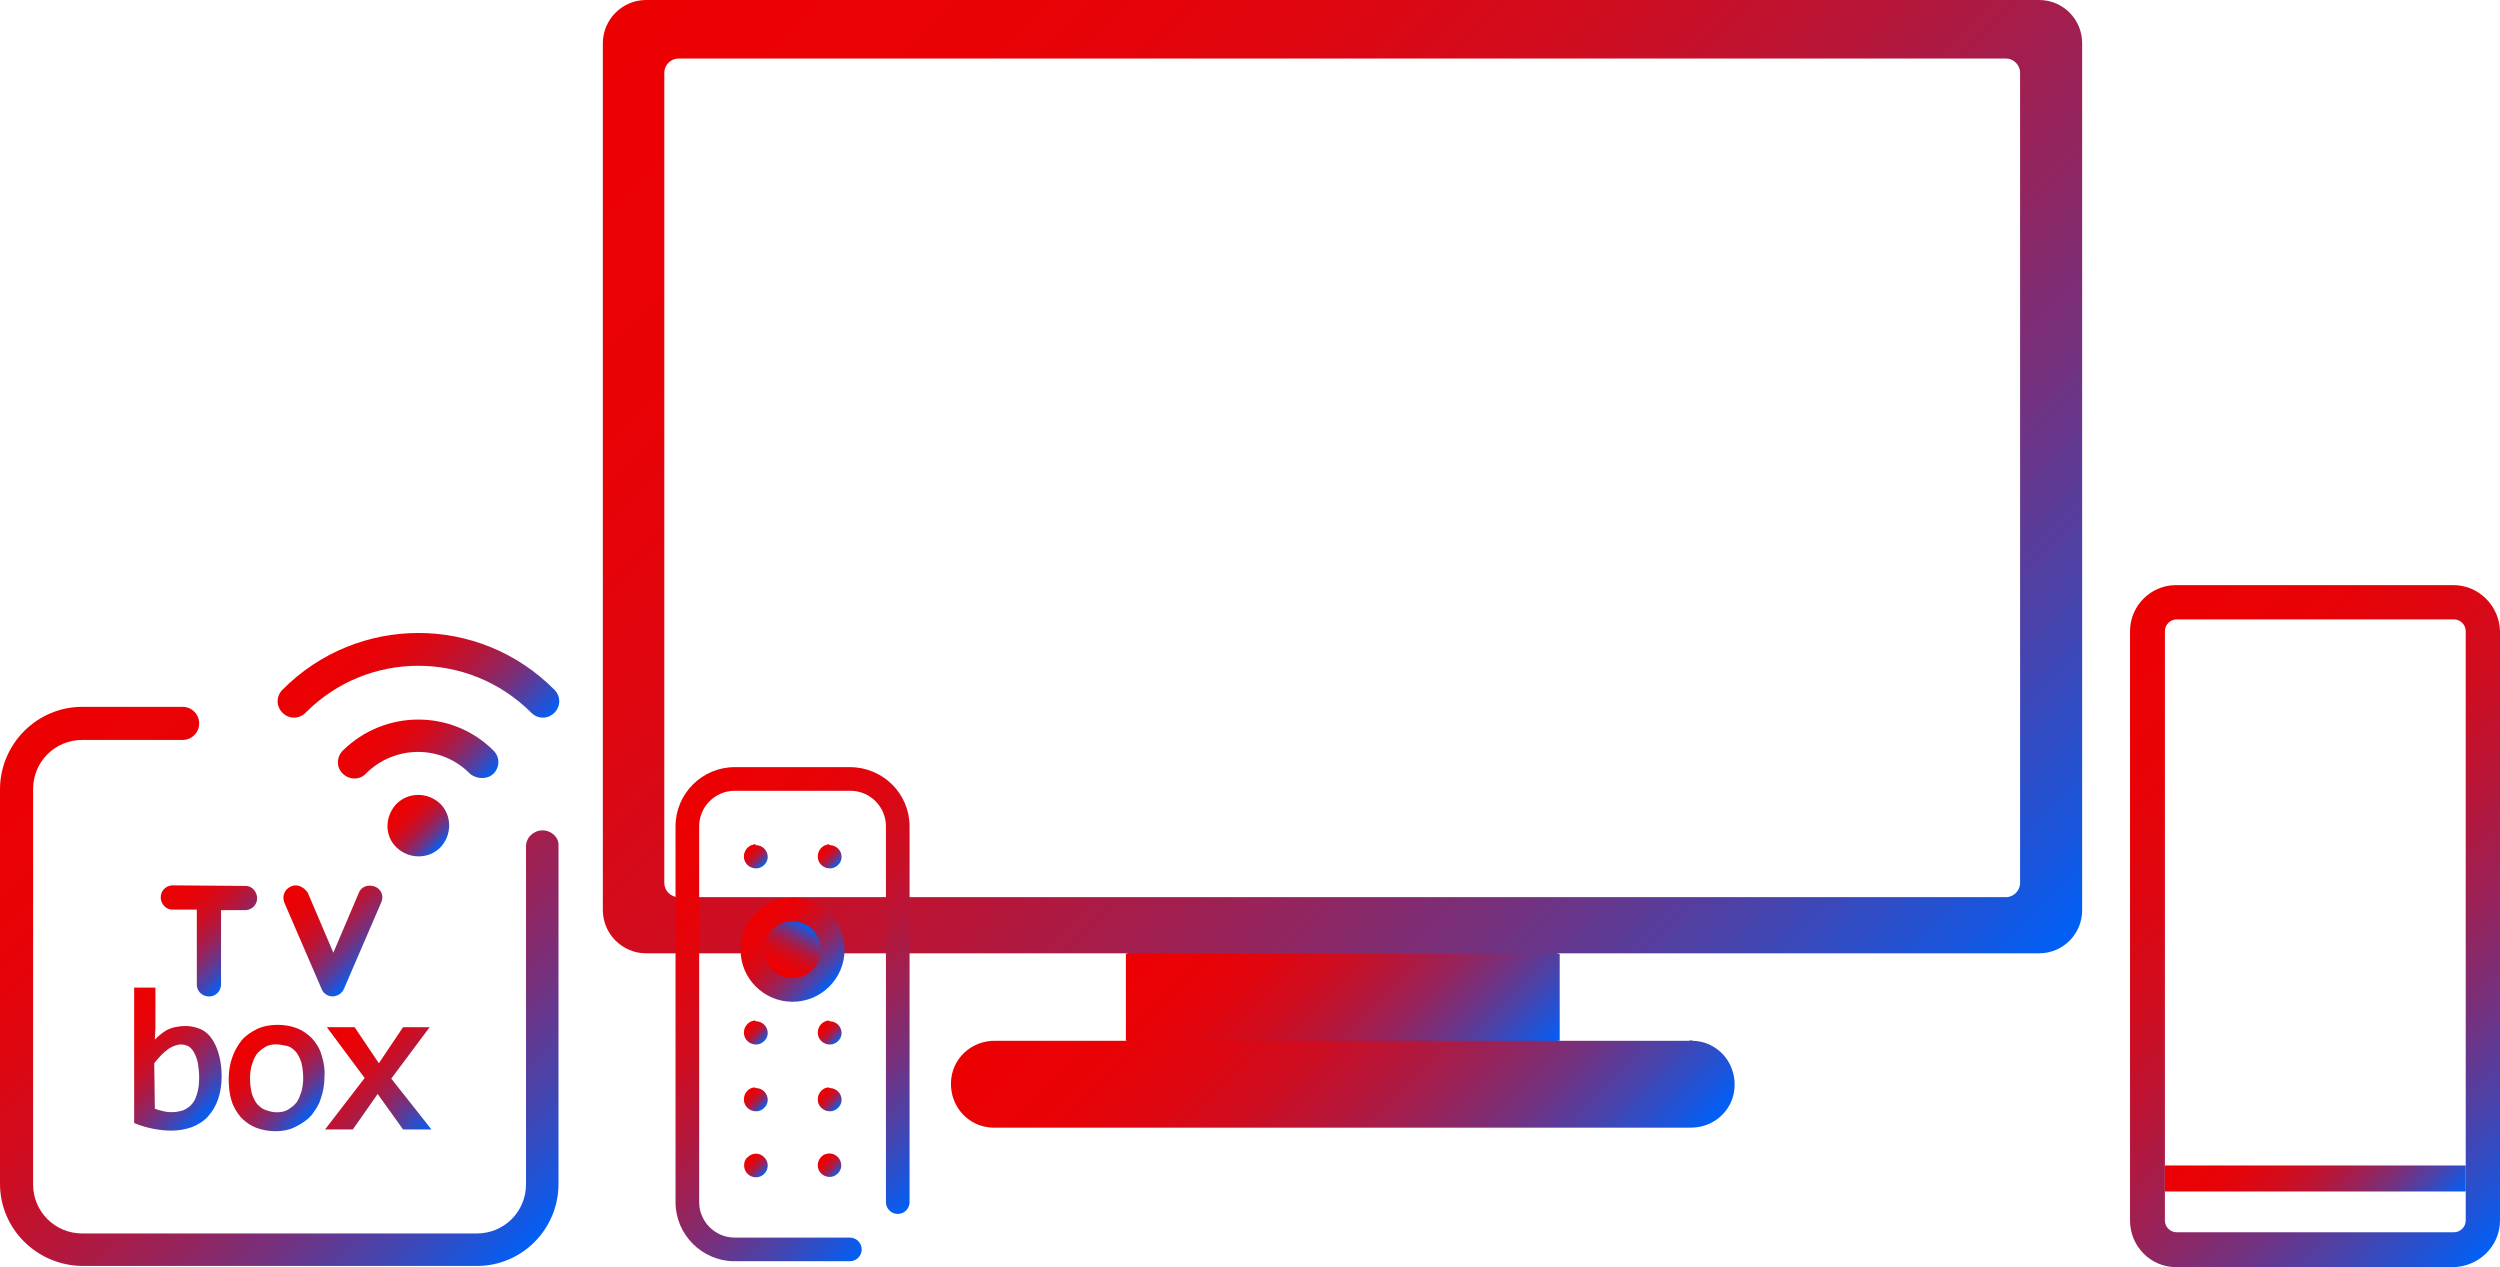 <?xml version="1.0" encoding="utf-8"?>
<!-- Generator: Adobe Illustrator 24.0.1, SVG Export Plug-In . SVG Version: 6.00 Build 0)  -->
<svg version="1.1" id="Camada_1" xmlns="http://www.w3.org/2000/svg" xmlns:xlink="http://www.w3.org/1999/xlink" x="0px" y="0px"
	 viewBox="0 0 423 214.4" style="enable-background:new 0 0 423 214.4;" xml:space="preserve">
<style type="text/css">
	.st0{fill:url(#SVGID_1_);}
	.st1{fill:url(#SVGID_2_);}
	.st2{fill:url(#SVGID_3_);}
	.st3{fill:url(#SVGID_4_);}
	.st4{fill:url(#SVGID_5_);}
	.st5{fill:url(#SVGID_6_);}
	.st6{fill:url(#SVGID_7_);}
	.st7{fill:url(#SVGID_8_);}
	.st8{fill:url(#SVGID_9_);}
	.st9{fill:url(#SVGID_10_);}
	.st10{fill:url(#SVGID_11_);}
	.st11{fill:url(#SVGID_12_);}
	.st12{fill:url(#SVGID_13_);}
	.st13{fill:url(#SVGID_14_);}
	.st14{fill:url(#SVGID_15_);}
	.st15{fill:url(#SVGID_16_);}
	.st16{fill:url(#SVGID_17_);}
	.st17{fill:url(#SVGID_18_);}
	.st18{fill:url(#SVGID_19_);}
	.st19{fill:url(#SVGID_20_);}
	.st20{fill:url(#SVGID_21_);}
	.st21{fill:url(#SVGID_22_);}
	.st22{fill:url(#SVGID_23_);}
	.st23{fill:url(#SVGID_24_);}
	.st24{fill:url(#SVGID_25_);}
	.st25{fill:url(#SVGID_26_);}
	.st26{fill:url(#SVGID_27_);}
	.st27{fill:url(#SVGID_28_);}
	.st28{fill:url(#SVGID_29_);}
</style>
<title>devices</title>
<g id="Camada_2_1_">
	<g id="Camada_5">
		
			<linearGradient id="SVGID_1_" gradientUnits="userSpaceOnUse" x1="192.618" y1="67.147" x2="261.678" y2="-1.913" gradientTransform="matrix(1 0 0 -1 0 216)">
			<stop  offset="0" style="stop-color:#EC0102"/>
			<stop  offset="0.162" style="stop-color:#E90205"/>
			<stop  offset="0.294" style="stop-color:#DF060F"/>
			<stop  offset="0.416" style="stop-color:#CF0D20"/>
			<stop  offset="0.532" style="stop-color:#B71639"/>
			<stop  offset="0.643" style="stop-color:#992258"/>
			<stop  offset="0.751" style="stop-color:#75317E"/>
			<stop  offset="0.856" style="stop-color:#4943AB"/>
			<stop  offset="0.956" style="stop-color:#1856DE"/>
			<stop  offset="1" style="stop-color:#0060F7"/>
		</linearGradient>
		<path class="st0" d="M285.8,176.1h-22l-9.8-2.4h-55.2l-8.3,2.4h-22c-4.1-0.1-7.5,3-7.6,7.1c-0.1,4.1,3,7.5,7.1,7.6
			c0.2,0,0.4,0,0.5,0h117.4c4.1,0.1,7.5-3,7.6-7.1c0.1-4.1-3-7.5-7.1-7.6C286.2,176,286,176,285.8,176.1z"/>
		
			<linearGradient id="SVGID_2_" gradientUnits="userSpaceOnUse" x1="126.397" y1="236.103" x2="327.94" y2="34.56" gradientTransform="matrix(1 0 0 -1 0 216)">
			<stop  offset="0" style="stop-color:#EC0102"/>
			<stop  offset="0.162" style="stop-color:#E90205"/>
			<stop  offset="0.294" style="stop-color:#DF060F"/>
			<stop  offset="0.416" style="stop-color:#CF0D20"/>
			<stop  offset="0.532" style="stop-color:#B71639"/>
			<stop  offset="0.643" style="stop-color:#992258"/>
			<stop  offset="0.751" style="stop-color:#75317E"/>
			<stop  offset="0.856" style="stop-color:#4943AB"/>
			<stop  offset="0.956" style="stop-color:#1856DE"/>
			<stop  offset="1" style="stop-color:#0060F7"/>
		</linearGradient>
		<path class="st1" d="M345,0H109.3c-4,0-7.3,3.3-7.3,7.3V154c0,4,3.3,7.3,7.3,7.3h81.2l9.3,2.9H254l9.8-2.9H345
			c4.1,0,7.3-3.3,7.3-7.3V7.3C352.3,3.3,349.1,0,345,0z M341.8,149.4c0,1.3-1.1,2.4-2.4,2.4H114.8c-1.3,0-2.4-1.1-2.4-2.4V12.3
			c0-1.3,1.1-2.4,2.4-2.4h224.6c1.3,0,2.4,1.1,2.4,2.4V149.4z"/>
		
			<linearGradient id="SVGID_3_" gradientUnits="userSpaceOnUse" x1="205.14" y1="69.29" x2="249.15" y2="25.28" gradientTransform="matrix(1 0 0 -1 0 216)">
			<stop  offset="0" style="stop-color:#EC0102"/>
			<stop  offset="0.162" style="stop-color:#E90205"/>
			<stop  offset="0.294" style="stop-color:#DF060F"/>
			<stop  offset="0.416" style="stop-color:#CF0D20"/>
			<stop  offset="0.532" style="stop-color:#B71639"/>
			<stop  offset="0.643" style="stop-color:#992258"/>
			<stop  offset="0.751" style="stop-color:#75317E"/>
			<stop  offset="0.856" style="stop-color:#4943AB"/>
			<stop  offset="0.956" style="stop-color:#1856DE"/>
			<stop  offset="1" style="stop-color:#0060F7"/>
		</linearGradient>
		<path class="st2" d="M190.5,176.1h73.4v-14.7h-73.4V176.1z"/>
		
			<linearGradient id="SVGID_4_" gradientUnits="userSpaceOnUse" x1="106.275" y1="72.23" x2="160.337" y2="18.158" gradientTransform="matrix(1 0 0 -1 0 216)">
			<stop  offset="0" style="stop-color:#EC0102"/>
			<stop  offset="0.162" style="stop-color:#E90205"/>
			<stop  offset="0.294" style="stop-color:#DF060F"/>
			<stop  offset="0.416" style="stop-color:#CF0D20"/>
			<stop  offset="0.532" style="stop-color:#B71639"/>
			<stop  offset="0.643" style="stop-color:#992258"/>
			<stop  offset="0.751" style="stop-color:#75317E"/>
			<stop  offset="0.856" style="stop-color:#4943AB"/>
			<stop  offset="0.956" style="stop-color:#1856DE"/>
			<stop  offset="1" style="stop-color:#0060F7"/>
		</linearGradient>
		<path class="st3" d="M153.9,139.8v63.6c0,1.1-0.9,2-2,2s-2-0.9-2-2v-63.6c0-3.3-2.7-6-6-6h-19.6c-3.3,0-6,2.7-6,6v63.6
			c0,3.3,2.7,6,6,6h19.5c1.1,0,2,0.9,2,2s-0.9,2-2,2h-19.5c-5.5,0-10-4.5-10-10v-63.6c0-5.5,4.5-10,10-10h19.5
			C149.4,129.8,153.9,134.3,153.9,139.8C153.9,139.8,153.9,139.8,153.9,139.8z"/>
		
			<linearGradient id="SVGID_5_" gradientUnits="userSpaceOnUse" x1="126.456" y1="42.775" x2="129.285" y2="39.946" gradientTransform="matrix(1 0 0 -1 0 216)">
			<stop  offset="0" style="stop-color:#EC0102"/>
			<stop  offset="0.162" style="stop-color:#E90205"/>
			<stop  offset="0.294" style="stop-color:#DF060F"/>
			<stop  offset="0.416" style="stop-color:#CF0D20"/>
			<stop  offset="0.532" style="stop-color:#B71639"/>
			<stop  offset="0.643" style="stop-color:#992258"/>
			<stop  offset="0.751" style="stop-color:#75317E"/>
			<stop  offset="0.856" style="stop-color:#4943AB"/>
			<stop  offset="0.956" style="stop-color:#1856DE"/>
			<stop  offset="1" style="stop-color:#0060F7"/>
		</linearGradient>
		<path class="st4" d="M127.5,172.7c-1.1,0.2-1.8,1.3-1.6,2.4c0.2,1.1,1.3,1.8,2.4,1.6c0.9-0.2,1.6-1,1.6-1.9c0-1.1-0.9-2-2-2
			C127.8,172.6,127.6,172.7,127.5,172.7z"/>
		
			<linearGradient id="SVGID_6_" gradientUnits="userSpaceOnUse" x1="138.98" y1="42.78" x2="141.809" y2="39.952" gradientTransform="matrix(1 0 0 -1 0 216)">
			<stop  offset="0" style="stop-color:#EC0102"/>
			<stop  offset="0.162" style="stop-color:#E90205"/>
			<stop  offset="0.294" style="stop-color:#DF060F"/>
			<stop  offset="0.416" style="stop-color:#CF0D20"/>
			<stop  offset="0.532" style="stop-color:#B71639"/>
			<stop  offset="0.643" style="stop-color:#992258"/>
			<stop  offset="0.751" style="stop-color:#75317E"/>
			<stop  offset="0.856" style="stop-color:#4943AB"/>
			<stop  offset="0.956" style="stop-color:#1856DE"/>
			<stop  offset="1" style="stop-color:#0060F7"/>
		</linearGradient>
		<path class="st5" d="M140,172.7c-1.1,0.2-1.8,1.3-1.6,2.4c0.2,1.1,1.3,1.8,2.4,1.6c0.9-0.2,1.6-1,1.6-1.9c0-1.1-0.9-2-2-2
			C140.3,172.6,140.1,172.7,140,172.7z"/>
		
			<linearGradient id="SVGID_7_" gradientUnits="userSpaceOnUse" x1="126.456" y1="72.605" x2="129.285" y2="69.776" gradientTransform="matrix(1 0 0 -1 0 216)">
			<stop  offset="0" style="stop-color:#EC0102"/>
			<stop  offset="0.162" style="stop-color:#E90205"/>
			<stop  offset="0.294" style="stop-color:#DF060F"/>
			<stop  offset="0.416" style="stop-color:#CF0D20"/>
			<stop  offset="0.532" style="stop-color:#B71639"/>
			<stop  offset="0.643" style="stop-color:#992258"/>
			<stop  offset="0.751" style="stop-color:#75317E"/>
			<stop  offset="0.856" style="stop-color:#4943AB"/>
			<stop  offset="0.956" style="stop-color:#1856DE"/>
			<stop  offset="1" style="stop-color:#0060F7"/>
		</linearGradient>
		<path class="st6" d="M127.5,142.9c-1.1,0.2-1.8,1.3-1.6,2.4c0.2,1.1,1.3,1.8,2.4,1.6c0.9-0.2,1.6-1,1.6-1.9c0-1.1-0.9-2-2-2
			C127.8,142.8,127.6,142.8,127.5,142.9z"/>
		
			<linearGradient id="SVGID_8_" gradientUnits="userSpaceOnUse" x1="138.98" y1="72.61" x2="141.809" y2="69.782" gradientTransform="matrix(1 0 0 -1 0 216)">
			<stop  offset="0" style="stop-color:#EC0102"/>
			<stop  offset="0.162" style="stop-color:#E90205"/>
			<stop  offset="0.294" style="stop-color:#DF060F"/>
			<stop  offset="0.416" style="stop-color:#CF0D20"/>
			<stop  offset="0.532" style="stop-color:#B71639"/>
			<stop  offset="0.643" style="stop-color:#992258"/>
			<stop  offset="0.751" style="stop-color:#75317E"/>
			<stop  offset="0.856" style="stop-color:#4943AB"/>
			<stop  offset="0.956" style="stop-color:#1856DE"/>
			<stop  offset="1" style="stop-color:#0060F7"/>
		</linearGradient>
		<path class="st7" d="M140,142.9c-1.1,0.2-1.8,1.3-1.6,2.4c0.2,1.1,1.3,1.8,2.4,1.6c0.9-0.2,1.6-1,1.6-1.9c0-1.1-0.9-2-2-2
			C140.3,142.8,140.1,142.8,140,142.9z"/>
		
			<linearGradient id="SVGID_9_" gradientUnits="userSpaceOnUse" x1="126.42" y1="31.49" x2="129.26" y2="28.65" gradientTransform="matrix(1 0 0 -1 0 216)">
			<stop  offset="0" style="stop-color:#EC0102"/>
			<stop  offset="0.162" style="stop-color:#E90205"/>
			<stop  offset="0.294" style="stop-color:#DF060F"/>
			<stop  offset="0.416" style="stop-color:#CF0D20"/>
			<stop  offset="0.532" style="stop-color:#B71639"/>
			<stop  offset="0.643" style="stop-color:#992258"/>
			<stop  offset="0.751" style="stop-color:#75317E"/>
			<stop  offset="0.856" style="stop-color:#4943AB"/>
			<stop  offset="0.956" style="stop-color:#1856DE"/>
			<stop  offset="1" style="stop-color:#0060F7"/>
		</linearGradient>
		<path class="st8" d="M127.5,184c-1.1,0.2-1.8,1.3-1.6,2.4c0.2,1.1,1.3,1.8,2.4,1.6c0.9-0.2,1.6-1,1.6-1.9c0-1.1-0.9-2-2-2
			C127.8,184,127.6,184,127.5,184z"/>
		
			<linearGradient id="SVGID_10_" gradientUnits="userSpaceOnUse" x1="138.955" y1="31.485" x2="141.784" y2="28.657" gradientTransform="matrix(1 0 0 -1 0 216)">
			<stop  offset="0" style="stop-color:#EC0102"/>
			<stop  offset="0.162" style="stop-color:#E90205"/>
			<stop  offset="0.294" style="stop-color:#DF060F"/>
			<stop  offset="0.416" style="stop-color:#CF0D20"/>
			<stop  offset="0.532" style="stop-color:#B71639"/>
			<stop  offset="0.643" style="stop-color:#992258"/>
			<stop  offset="0.751" style="stop-color:#75317E"/>
			<stop  offset="0.856" style="stop-color:#4943AB"/>
			<stop  offset="0.956" style="stop-color:#1856DE"/>
			<stop  offset="1" style="stop-color:#0060F7"/>
		</linearGradient>
		<path class="st9" d="M140,184c-1.1,0.2-1.8,1.3-1.6,2.4c0.2,1.1,1.3,1.8,2.4,1.6c0.9-0.2,1.6-1,1.6-1.9c0-1.1-0.9-2-2-2
			C140.3,184,140.1,184,140,184z"/>
		
			<linearGradient id="SVGID_11_" gradientUnits="userSpaceOnUse" x1="126.446" y1="20.246" x2="129.286" y2="17.406" gradientTransform="matrix(1 0 0 -1 0 216)">
			<stop  offset="0" style="stop-color:#EC0102"/>
			<stop  offset="0.162" style="stop-color:#E90205"/>
			<stop  offset="0.294" style="stop-color:#DF060F"/>
			<stop  offset="0.416" style="stop-color:#CF0D20"/>
			<stop  offset="0.532" style="stop-color:#B71639"/>
			<stop  offset="0.643" style="stop-color:#992258"/>
			<stop  offset="0.751" style="stop-color:#75317E"/>
			<stop  offset="0.856" style="stop-color:#4943AB"/>
			<stop  offset="0.956" style="stop-color:#1856DE"/>
			<stop  offset="1" style="stop-color:#0060F7"/>
		</linearGradient>
		<path class="st10" d="M125.9,197.2c0,1.1,0.9,2,2,2s2-0.9,2-2c0-0.5-0.2-1-0.6-1.4c-0.8-0.8-2-0.8-2.8,0
			C126.1,196.1,125.9,196.6,125.9,197.2z"/>
		
			<linearGradient id="SVGID_12_" gradientUnits="userSpaceOnUse" x1="138.976" y1="20.24" x2="141.805" y2="17.4" gradientTransform="matrix(1 0 0 -1 0 216)">
			<stop  offset="0" style="stop-color:#EC0102"/>
			<stop  offset="0.162" style="stop-color:#E90205"/>
			<stop  offset="0.294" style="stop-color:#DF060F"/>
			<stop  offset="0.416" style="stop-color:#CF0D20"/>
			<stop  offset="0.532" style="stop-color:#B71639"/>
			<stop  offset="0.643" style="stop-color:#992258"/>
			<stop  offset="0.751" style="stop-color:#75317E"/>
			<stop  offset="0.856" style="stop-color:#4943AB"/>
			<stop  offset="0.956" style="stop-color:#1856DE"/>
			<stop  offset="1" style="stop-color:#0060F7"/>
		</linearGradient>
		<path class="st11" d="M139.6,195.3c-1,0.4-1.5,1.6-1.1,2.6c0.4,1,1.6,1.5,2.6,1.1c0.9-0.4,1.4-1.3,1.2-2.2
			c-0.2-1.1-1.3-1.8-2.3-1.6C139.9,195.2,139.7,195.3,139.6,195.3z"/>
		
			<linearGradient id="SVGID_13_" gradientUnits="userSpaceOnUse" x1="127.919" y1="61.531" x2="140.309" y2="49.141" gradientTransform="matrix(1 0 0 -1 0 216)">
			<stop  offset="0" style="stop-color:#EC0102"/>
			<stop  offset="0.162" style="stop-color:#E90205"/>
			<stop  offset="0.294" style="stop-color:#DF060F"/>
			<stop  offset="0.416" style="stop-color:#CF0D20"/>
			<stop  offset="0.532" style="stop-color:#B71639"/>
			<stop  offset="0.643" style="stop-color:#992258"/>
			<stop  offset="0.751" style="stop-color:#75317E"/>
			<stop  offset="0.856" style="stop-color:#4943AB"/>
			<stop  offset="0.956" style="stop-color:#1856DE"/>
			<stop  offset="1" style="stop-color:#0060F7"/>
		</linearGradient>
		<circle class="st12" cx="134.1" cy="160.7" r="8.8"/>
		
			<linearGradient id="SVGID_14_" gradientUnits="userSpaceOnUse" x1="131.742" y1="51.205" x2="136.492" y2="59.445" gradientTransform="matrix(1 0 0 -1 0 216)">
			<stop  offset="0" style="stop-color:#EC0102"/>
			<stop  offset="0.162" style="stop-color:#E90205"/>
			<stop  offset="0.294" style="stop-color:#DF060F"/>
			<stop  offset="0.416" style="stop-color:#CF0D20"/>
			<stop  offset="0.532" style="stop-color:#B71639"/>
			<stop  offset="0.643" style="stop-color:#992258"/>
			<stop  offset="0.751" style="stop-color:#75317E"/>
			<stop  offset="0.856" style="stop-color:#4943AB"/>
			<stop  offset="0.956" style="stop-color:#1856DE"/>
			<stop  offset="1" style="stop-color:#0060F7"/>
		</linearGradient>
		<circle class="st13" cx="134.1" cy="160.7" r="4.8"/>
		
			<linearGradient id="SVGID_15_" gradientUnits="userSpaceOnUse" x1="0.493" y1="88.668" x2="86.931" y2="2.23" gradientTransform="matrix(1 0 0 -1 0 216)">
			<stop  offset="0" style="stop-color:#EC0102"/>
			<stop  offset="0.162" style="stop-color:#E90205"/>
			<stop  offset="0.294" style="stop-color:#DF060F"/>
			<stop  offset="0.416" style="stop-color:#CF0D20"/>
			<stop  offset="0.532" style="stop-color:#B71639"/>
			<stop  offset="0.643" style="stop-color:#992258"/>
			<stop  offset="0.751" style="stop-color:#75317E"/>
			<stop  offset="0.856" style="stop-color:#4943AB"/>
			<stop  offset="0.956" style="stop-color:#1856DE"/>
			<stop  offset="1" style="stop-color:#0060F7"/>
		</linearGradient>
		<path class="st14" d="M91.8,140.5c-1.5,0-2.8,1.2-2.8,2.7c0,0,0,0,0,0v57.2c0,4.6-3.7,8.3-8.3,8.3H13.9c-4.6,0-8.3-3.7-8.3-8.3
			v-66.9c0-4.6,3.7-8.3,8.3-8.3h17c1.5,0,2.8-1.2,2.8-2.8c0-1.5-1.2-2.8-2.8-2.8h-17c-7.6,0-13.8,6.2-13.9,13.8v66.9
			c0,7.6,6.2,13.8,13.9,13.9h66.8c7.6,0,13.8-6.2,13.8-13.9v-57.2C94.6,141.7,93.3,140.5,91.8,140.5L91.8,140.5z"/>
		
			<linearGradient id="SVGID_16_" gradientUnits="userSpaceOnUse" x1="28.623" y1="66.553" x2="41.998" y2="53.177" gradientTransform="matrix(1 0 0 -1 0 216)">
			<stop  offset="0" style="stop-color:#EC0102"/>
			<stop  offset="0.162" style="stop-color:#E90205"/>
			<stop  offset="0.294" style="stop-color:#DF060F"/>
			<stop  offset="0.416" style="stop-color:#CF0D20"/>
			<stop  offset="0.532" style="stop-color:#B71639"/>
			<stop  offset="0.643" style="stop-color:#992258"/>
			<stop  offset="0.751" style="stop-color:#75317E"/>
			<stop  offset="0.856" style="stop-color:#4943AB"/>
			<stop  offset="0.956" style="stop-color:#1856DE"/>
			<stop  offset="1" style="stop-color:#0060F7"/>
		</linearGradient>
		<path class="st15" d="M29.1,149.8c-1.2,0.1-2,1.1-1.9,2.2c0.1,1,0.9,1.9,1.9,1.9h4.2v12.5c-0.1,1.2,0.8,2.1,1.9,2.2
			c1.2,0.1,2.1-0.8,2.2-1.9c0-0.1,0-0.2,0-0.3V154h4.2c1.2-0.1,2-1.1,1.9-2.2c-0.1-1-0.9-1.9-1.9-1.9L29.1,149.8z"/>
		
			<linearGradient id="SVGID_17_" gradientUnits="userSpaceOnUse" x1="49.527" y1="66.617" x2="62.892" y2="53.252" gradientTransform="matrix(1 0 0 -1 0 216)">
			<stop  offset="0" style="stop-color:#EC0102"/>
			<stop  offset="0.162" style="stop-color:#E90205"/>
			<stop  offset="0.294" style="stop-color:#DF060F"/>
			<stop  offset="0.416" style="stop-color:#CF0D20"/>
			<stop  offset="0.532" style="stop-color:#B71639"/>
			<stop  offset="0.643" style="stop-color:#992258"/>
			<stop  offset="0.751" style="stop-color:#75317E"/>
			<stop  offset="0.856" style="stop-color:#4943AB"/>
			<stop  offset="0.956" style="stop-color:#1856DE"/>
			<stop  offset="1" style="stop-color:#0060F7"/>
		</linearGradient>
		<path class="st16" d="M49.2,150c-1.1,0.5-1.5,1.7-1.1,2.7l6.3,14.6c0.4,1.1,1.7,1.6,2.7,1.1c0.5-0.2,0.9-0.6,1.1-1.1l6.3-14.6
			c0.5-1.1,0-2.3-1.1-2.7s-2.3,0-2.7,1.1l-4.3,10.1l-4.3-10.1C51.4,150,50.2,149.5,49.2,150z"/>
		
			<linearGradient id="SVGID_18_" gradientUnits="userSpaceOnUse" x1="18.449" y1="43.946" x2="34.965" y2="27.439" gradientTransform="matrix(1 0 0 -1 0 216)">
			<stop  offset="0" style="stop-color:#EC0102"/>
			<stop  offset="0.162" style="stop-color:#E90205"/>
			<stop  offset="0.294" style="stop-color:#DF060F"/>
			<stop  offset="0.416" style="stop-color:#CF0D20"/>
			<stop  offset="0.532" style="stop-color:#B71639"/>
			<stop  offset="0.643" style="stop-color:#992258"/>
			<stop  offset="0.751" style="stop-color:#75317E"/>
			<stop  offset="0.856" style="stop-color:#4943AB"/>
			<stop  offset="0.956" style="stop-color:#1856DE"/>
			<stop  offset="1" style="stop-color:#0060F7"/>
		</linearGradient>
		<path class="st17" d="M37.1,182.2c0,1.3-0.2,2.5-0.6,3.7c-0.3,1-0.9,1.9-1.6,2.7c-0.7,0.8-1.6,1.3-2.5,1.7
			c-1.1,0.4-2.2,0.6-3.4,0.6c-1,0-2-0.1-3-0.3c-1-0.2-2-0.5-3-0.9v-22.3h2.9v6.4l-0.1,3.1c0.7-1,1.6-1.8,2.6-2.4
			c0.9-0.5,2-0.7,3-0.7c0.9,0,1.7,0.2,2.5,0.6c0.7,0.4,1.3,1,1.8,1.7c0.5,0.8,0.9,1.7,1.1,2.6C37,179.9,37.1,181.1,37.1,182.2z
			 M34.2,182.3c0-0.8-0.1-1.6-0.2-2.4c-0.1-0.6-0.3-1.3-0.6-1.9c-0.2-0.5-0.6-0.9-1-1.2c-0.5-0.3-1-0.5-1.5-0.4
			c-0.4,0-0.7,0.1-1.1,0.2c-0.4,0.1-0.8,0.3-1.2,0.6c-0.5,0.3-0.9,0.7-1.3,1.1c-0.5,0.5-1,1.1-1.4,1.6v8c0.6,0.2,1.1,0.4,1.7,0.5
			c0.5,0.1,1.1,0.2,1.7,0.2c0.6,0,1.3-0.1,1.9-0.3c0.6-0.2,1.1-0.6,1.6-1.1c0.5-0.6,0.9-1.2,1.1-1.9
			C34.1,184.3,34.2,183.3,34.2,182.3z"/>
		
			<linearGradient id="SVGID_19_" gradientUnits="userSpaceOnUse" x1="18.063" y1="44.343" x2="35.245" y2="27.16" gradientTransform="matrix(1 0 0 -1 0 216)">
			<stop  offset="0" style="stop-color:#EC0102"/>
			<stop  offset="0.162" style="stop-color:#E90205"/>
			<stop  offset="0.294" style="stop-color:#DF060F"/>
			<stop  offset="0.416" style="stop-color:#CF0D20"/>
			<stop  offset="0.532" style="stop-color:#B71639"/>
			<stop  offset="0.643" style="stop-color:#992258"/>
			<stop  offset="0.751" style="stop-color:#75317E"/>
			<stop  offset="0.856" style="stop-color:#4943AB"/>
			<stop  offset="0.956" style="stop-color:#1856DE"/>
			<stop  offset="1" style="stop-color:#0060F7"/>
		</linearGradient>
		<path class="st18" d="M29,191.3c-1,0-2-0.1-3-0.3c-1.1-0.2-2.1-0.5-3.1-0.9l-0.2-0.1v-22.9h3.6v6.8l-0.1,2c0.6-0.6,1.3-1.2,2-1.6
			c1-0.5,2.1-0.7,3.2-0.7c0.9,0,1.8,0.2,2.7,0.6c0.8,0.4,1.4,1,1.9,1.8c0.5,0.8,0.9,1.8,1.1,2.7c0.3,1.1,0.4,2.3,0.4,3.5
			c0,1.3-0.2,2.6-0.6,3.8c-0.4,1.1-0.9,2-1.7,2.9c-0.7,0.8-1.7,1.4-2.7,1.8C31.4,191.1,30.2,191.3,29,191.3z M23.4,189.5
			c0.9,0.3,1.8,0.6,2.7,0.8c2,0.5,4.2,0.4,6.2-0.3c0.9-0.4,1.7-0.9,2.4-1.6c0.7-0.8,1.2-1.6,1.5-2.6c0.4-1.1,0.6-2.3,0.5-3.6
			c0-1.1-0.1-2.2-0.3-3.3c-0.2-0.9-0.5-1.7-1-2.5c-0.4-0.6-1-1.2-1.7-1.6c-0.7-0.4-1.5-0.6-2.3-0.5c-1,0-2,0.2-2.9,0.6
			c-1,0.5-1.9,1.3-2.5,2.2l-0.7,1l0.2-4.3v-6h-2.1L23.4,189.5z M29.2,189c-0.6,0-1.2-0.1-1.7-0.2c-0.6-0.1-1.2-0.3-1.8-0.5l-0.2-0.1
			v-8.4l0.1-0.1c0.5-0.6,0.9-1.1,1.5-1.7c0.4-0.4,0.9-0.8,1.3-1.1c0.4-0.3,0.8-0.5,1.3-0.6c1-0.3,2.1-0.2,3,0.3
			c0.5,0.3,0.9,0.8,1.2,1.3c0.3,0.6,0.5,1.3,0.6,2c0.1,0.8,0.2,1.6,0.2,2.4c0,1.1-0.1,2.1-0.4,3.1c-0.2,0.7-0.6,1.4-1.1,2
			c-0.5,0.5-1.1,0.9-1.7,1.1C30.6,188.9,29.9,189,29.2,189L29.2,189z M26.2,187.6c0.5,0.2,0.9,0.3,1.4,0.4c1.1,0.3,2.3,0.2,3.3-0.1
			c0.5-0.2,1-0.5,1.4-0.9c0.5-0.5,0.8-1.1,1-1.8c0.3-0.9,0.4-1.9,0.4-2.9c0-0.8-0.1-1.6-0.2-2.3c-0.1-0.6-0.3-1.2-0.6-1.8
			c-0.2-0.4-0.5-0.8-0.9-1.1c-0.7-0.4-1.5-0.5-2.3-0.2c-0.4,0.1-0.7,0.3-1.1,0.5c-0.4,0.3-0.8,0.6-1.2,1c-0.5,0.5-0.9,1-1.3,1.5
			L26.2,187.6z"/>
		
			<linearGradient id="SVGID_20_" gradientUnits="userSpaceOnUse" x1="40.914" y1="39.454" x2="52.724" y2="27.654" gradientTransform="matrix(1 0 0 -1 0 216)">
			<stop  offset="0" style="stop-color:#EC0102"/>
			<stop  offset="0.162" style="stop-color:#E90205"/>
			<stop  offset="0.294" style="stop-color:#DF060F"/>
			<stop  offset="0.416" style="stop-color:#CF0D20"/>
			<stop  offset="0.532" style="stop-color:#B71639"/>
			<stop  offset="0.643" style="stop-color:#992258"/>
			<stop  offset="0.751" style="stop-color:#75317E"/>
			<stop  offset="0.856" style="stop-color:#4943AB"/>
			<stop  offset="0.956" style="stop-color:#1856DE"/>
			<stop  offset="1" style="stop-color:#0060F7"/>
		</linearGradient>
		<path class="st19" d="M54.5,182.3c0,1.2-0.2,2.4-0.5,3.5c-0.3,1-0.9,1.9-1.6,2.8c-0.7,0.8-1.5,1.4-2.4,1.8
			c-1.1,0.4-2.2,0.6-3.3,0.6c-1.1,0-2.2-0.2-3.2-0.6c-0.9-0.4-1.7-0.9-2.4-1.6c-0.7-0.8-1.2-1.7-1.5-2.6c-0.4-1.2-0.5-2.4-0.5-3.6
			c0-1.2,0.2-2.4,0.5-3.5c0.3-1,0.9-1.9,1.6-2.7c0.7-0.8,1.5-1.4,2.5-1.8c1.1-0.4,2.2-0.6,3.3-0.6c1.1,0,2.2,0.2,3.2,0.6
			c0.9,0.4,1.7,0.9,2.4,1.6c0.7,0.8,1.1,1.7,1.4,2.6C54.4,179.9,54.6,181.1,54.5,182.3z M51.6,182.5c0-0.9-0.1-1.8-0.3-2.7
			c-0.2-0.7-0.5-1.3-1-1.9c-0.4-0.5-0.9-0.9-1.5-1.1c-0.6-0.3-1.3-0.4-2-0.4c-0.8,0-1.5,0.2-2.2,0.5c-0.6,0.3-1.1,0.8-1.5,1.3
			c-0.4,0.6-0.7,1.3-0.9,2c-0.2,0.8-0.3,1.5-0.3,2.3c0,0.9,0.1,1.8,0.3,2.7c0.2,0.7,0.5,1.3,1,1.9c0.4,0.5,0.9,0.9,1.5,1.1
			c0.6,0.3,1.3,0.4,2,0.4c0.8,0,1.5-0.2,2.2-0.5c0.6-0.3,1.1-0.8,1.5-1.3c0.4-0.6,0.7-1.3,0.9-2C51.5,184.1,51.6,183.3,51.6,182.5z"
			/>
		
			<linearGradient id="SVGID_21_" gradientUnits="userSpaceOnUse" x1="40.627" y1="39.693" x2="52.962" y2="27.358" gradientTransform="matrix(1 0 0 -1 0 216)">
			<stop  offset="0" style="stop-color:#EC0102"/>
			<stop  offset="0.162" style="stop-color:#E90205"/>
			<stop  offset="0.294" style="stop-color:#DF060F"/>
			<stop  offset="0.416" style="stop-color:#CF0D20"/>
			<stop  offset="0.532" style="stop-color:#B71639"/>
			<stop  offset="0.643" style="stop-color:#992258"/>
			<stop  offset="0.751" style="stop-color:#75317E"/>
			<stop  offset="0.856" style="stop-color:#4943AB"/>
			<stop  offset="0.956" style="stop-color:#1856DE"/>
			<stop  offset="1" style="stop-color:#0060F7"/>
		</linearGradient>
		<path class="st20" d="M46.6,191.4c-1.1,0-2.3-0.2-3.3-0.6c-1-0.4-1.8-1-2.5-1.7c-0.7-0.8-1.3-1.8-1.6-2.8
			c-0.4-1.2-0.5-2.5-0.5-3.8c0-1.2,0.2-2.5,0.6-3.6c0.4-1.1,0.9-2,1.6-2.9c0.7-0.8,1.6-1.4,2.6-1.9c1.1-0.5,2.3-0.7,3.5-0.7
			c1.1,0,2.3,0.2,3.3,0.6c1,0.4,1.8,1,2.5,1.7c0.7,0.8,1.3,1.7,1.6,2.8c0.4,1.2,0.6,2.5,0.5,3.7c0,1.2-0.2,2.5-0.6,3.6
			c-0.3,1.1-0.9,2-1.6,2.9c-0.7,0.8-1.6,1.4-2.6,1.9C49,191.2,47.8,191.4,46.6,191.4z M47,174.3c-1.1,0-2.2,0.2-3.2,0.6
			c-0.9,0.4-1.7,1-2.3,1.7c-0.7,0.8-1.2,1.6-1.5,2.6c-0.4,1.1-0.5,2.2-0.5,3.4c0,1.2,0.1,2.4,0.5,3.5c0.3,0.9,0.8,1.8,1.4,2.5
			c0.6,0.7,1.4,1.2,2.2,1.5c1,0.4,2,0.5,3,0.5c1.1,0,2.2-0.2,3.2-0.6c0.9-0.4,1.7-1,2.3-1.7c0.7-0.8,1.2-1.7,1.5-2.6
			c0.4-1.1,0.5-2.3,0.5-3.4c0-1.2-0.1-2.4-0.5-3.5c-0.3-0.9-0.8-1.8-1.4-2.5c-0.6-0.7-1.4-1.2-2.3-1.5C49,174.5,48,174.3,47,174.3z
			 M46.8,189c-0.7,0-1.5-0.1-2.2-0.4c-0.6-0.3-1.2-0.7-1.6-1.3c-0.5-0.6-0.8-1.3-1-2.1c-0.3-0.9-0.4-1.8-0.3-2.8
			c0-0.8,0.1-1.6,0.3-2.4c0.2-0.7,0.5-1.4,0.9-2.1c0.4-0.6,1-1.1,1.6-1.4c0.7-0.4,1.6-0.6,2.4-0.6c0.7,0,1.5,0.1,2.2,0.4
			c0.6,0.3,1.2,0.7,1.7,1.3c0.5,0.6,0.8,1.3,1,2c0.2,0.9,0.4,1.8,0.3,2.8c0,0.8-0.1,1.6-0.3,2.4c-0.2,0.7-0.5,1.4-0.9,2.1
			c-0.4,0.6-1,1.1-1.6,1.5C48.4,188.8,47.6,189,46.8,189z M46.8,176.7c-0.7,0-1.4,0.1-2,0.5c-0.5,0.3-1,0.7-1.4,1.2
			c-0.4,0.6-0.6,1.2-0.8,1.8c-0.2,0.7-0.3,1.5-0.3,2.2c0,0.9,0.1,1.7,0.3,2.6c0.2,0.6,0.5,1.3,0.9,1.8c0.4,0.4,0.8,0.8,1.4,1
			c0.6,0.2,1.2,0.4,1.9,0.4c0.7,0,1.4-0.1,2-0.5c0.5-0.3,1-0.7,1.4-1.2c0.4-0.6,0.6-1.2,0.8-1.8c0.2-0.7,0.3-1.5,0.3-2.3
			c0-0.9-0.1-1.7-0.3-2.6c-0.2-0.6-0.5-1.3-0.9-1.8c-0.4-0.4-0.8-0.8-1.4-1C48,176.9,47.4,176.7,46.8,176.7L46.8,176.7z"/>
		
			<linearGradient id="SVGID_22_" gradientUnits="userSpaceOnUse" x1="55.933" y1="41.532" x2="72.218" y2="25.258" gradientTransform="matrix(1 0 0 -1 0 216)">
			<stop  offset="0" style="stop-color:#EC0102"/>
			<stop  offset="0.162" style="stop-color:#E90205"/>
			<stop  offset="0.294" style="stop-color:#DF060F"/>
			<stop  offset="0.416" style="stop-color:#CF0D20"/>
			<stop  offset="0.532" style="stop-color:#B71639"/>
			<stop  offset="0.643" style="stop-color:#992258"/>
			<stop  offset="0.751" style="stop-color:#75317E"/>
			<stop  offset="0.856" style="stop-color:#4943AB"/>
			<stop  offset="0.956" style="stop-color:#1856DE"/>
			<stop  offset="1" style="stop-color:#0060F7"/>
		</linearGradient>
		<path class="st21" d="M72.2,190.7h-3.8l-4.4-6.3l-4.4,6.3h-3.7l6.4-8.3l-6.1-8.2h3.7l4.3,6.4l4.3-6.4H72l-6.2,8.3L72.2,190.7z"/>
		
			<linearGradient id="SVGID_23_" gradientUnits="userSpaceOnUse" x1="55.333" y1="42.083" x2="72.763" y2="24.652" gradientTransform="matrix(1 0 0 -1 0 216)">
			<stop  offset="0" style="stop-color:#EC0102"/>
			<stop  offset="0.162" style="stop-color:#E90205"/>
			<stop  offset="0.294" style="stop-color:#DF060F"/>
			<stop  offset="0.416" style="stop-color:#CF0D20"/>
			<stop  offset="0.532" style="stop-color:#B71639"/>
			<stop  offset="0.643" style="stop-color:#992258"/>
			<stop  offset="0.751" style="stop-color:#75317E"/>
			<stop  offset="0.856" style="stop-color:#4943AB"/>
			<stop  offset="0.956" style="stop-color:#1856DE"/>
			<stop  offset="1" style="stop-color:#0060F7"/>
		</linearGradient>
		<path class="st22" d="M73,191.1h-4.8l-4.3-6l-4.2,6h-4.7l6.7-8.7l-6.4-8.6H60l4.1,6.1l4.1-6.1h4.5l-6.5,8.7L73,191.1z M68.6,190.4
			h2.8l-6.2-7.9l5.9-7.9h-2.6l-4.5,6.6l-4.5-6.6h-2.7l5.8,7.9l-6.1,7.9h2.7l4.6-6.6L68.6,190.4z"/>
		
			<linearGradient id="SVGID_24_" gradientUnits="userSpaceOnUse" x1="67.108" y1="79.998" x2="74.462" y2="72.644" gradientTransform="matrix(1 0 0 -1 0 216)">
			<stop  offset="0" style="stop-color:#EC0102"/>
			<stop  offset="0.162" style="stop-color:#E90205"/>
			<stop  offset="0.294" style="stop-color:#DF060F"/>
			<stop  offset="0.416" style="stop-color:#CF0D20"/>
			<stop  offset="0.532" style="stop-color:#B71639"/>
			<stop  offset="0.643" style="stop-color:#992258"/>
			<stop  offset="0.751" style="stop-color:#75317E"/>
			<stop  offset="0.856" style="stop-color:#4943AB"/>
			<stop  offset="0.956" style="stop-color:#1856DE"/>
			<stop  offset="1" style="stop-color:#0060F7"/>
		</linearGradient>
		<path class="st23" d="M74.5,136c2,2,2,5.3,0,7.4c-2,2-5.3,2-7.4,0s-2-5.3,0-7.4c0,0,0,0,0,0C69.1,134,72.4,134,74.5,136z"/>
		
			<linearGradient id="SVGID_25_" gradientUnits="userSpaceOnUse" x1="63.438" y1="94.448" x2="78.138" y2="79.748" gradientTransform="matrix(1 0 0 -1 0 216)">
			<stop  offset="0" style="stop-color:#EC0102"/>
			<stop  offset="0.162" style="stop-color:#E90205"/>
			<stop  offset="0.294" style="stop-color:#DF060F"/>
			<stop  offset="0.416" style="stop-color:#CF0D20"/>
			<stop  offset="0.532" style="stop-color:#B71639"/>
			<stop  offset="0.643" style="stop-color:#992258"/>
			<stop  offset="0.751" style="stop-color:#75317E"/>
			<stop  offset="0.856" style="stop-color:#4943AB"/>
			<stop  offset="0.956" style="stop-color:#1856DE"/>
			<stop  offset="1" style="stop-color:#0060F7"/>
		</linearGradient>
		<path class="st24" d="M83.5,130.9c1.1-1.1,1.1-2.8,0-3.9c-7-7-18.4-7-25.5,0c0,0,0,0,0,0c-1.1,1.1-1.1,2.9,0,3.9
			c1.1,1.1,2.9,1.1,3.9,0c4.9-4.9,12.8-4.9,17.6,0C80.7,131.9,82.5,131.9,83.5,130.9L83.5,130.9z"/>
		
			<linearGradient id="SVGID_26_" gradientUnits="userSpaceOnUse" x1="58.292" y1="109.882" x2="83.278" y2="84.897" gradientTransform="matrix(1 0 0 -1 0 216)">
			<stop  offset="0" style="stop-color:#EC0102"/>
			<stop  offset="0.162" style="stop-color:#E90205"/>
			<stop  offset="0.294" style="stop-color:#DF060F"/>
			<stop  offset="0.416" style="stop-color:#CF0D20"/>
			<stop  offset="0.532" style="stop-color:#B71639"/>
			<stop  offset="0.643" style="stop-color:#992258"/>
			<stop  offset="0.751" style="stop-color:#75317E"/>
			<stop  offset="0.856" style="stop-color:#4943AB"/>
			<stop  offset="0.956" style="stop-color:#1856DE"/>
			<stop  offset="1" style="stop-color:#0060F7"/>
		</linearGradient>
		<path class="st25" d="M47.8,116.7c-1.1,1.1-1.1,2.8,0,3.9c1.1,1.1,2.8,1.1,3.9,0l0,0c10.5-10.6,27.6-10.6,38.2,0c0,0,0,0,0,0
			c1.1,1.1,2.8,1.1,3.9,0s1.1-2.8,0-3.9C81.1,103.9,60.5,103.9,47.8,116.7C47.8,116.6,47.8,116.6,47.8,116.7z"/>
		
			<linearGradient id="SVGID_27_" gradientUnits="userSpaceOnUse" x1="349.504" y1="101.556" x2="433.903" y2="17.157" gradientTransform="matrix(1 0 0 -1 0 216)">
			<stop  offset="0" style="stop-color:#EC0102"/>
			<stop  offset="0.162" style="stop-color:#E90205"/>
			<stop  offset="0.294" style="stop-color:#DF060F"/>
			<stop  offset="0.416" style="stop-color:#CF0D20"/>
			<stop  offset="0.532" style="stop-color:#B71639"/>
			<stop  offset="0.643" style="stop-color:#992258"/>
			<stop  offset="0.751" style="stop-color:#75317E"/>
			<stop  offset="0.856" style="stop-color:#4943AB"/>
			<stop  offset="0.956" style="stop-color:#1856DE"/>
			<stop  offset="1" style="stop-color:#0060F7"/>
		</linearGradient>
		<path class="st26" d="M415.1,214.4h-46.9c-4.3,0-7.8-3.5-7.8-7.9v-99.7c0-4.3,3.5-7.8,7.8-7.8h46.9c4.3,0,7.8,3.5,7.9,7.8v99.7
			C423,210.8,419.5,214.3,415.1,214.4z M368.3,104.8c-1.1,0-2,0.9-2,2v99.7c0,1.1,0.9,2,2,2h46.9c1.1,0,2-0.9,2-2v-99.7
			c0-1.1-0.9-2-2-2L368.3,104.8z"/>
		
			<linearGradient id="SVGID_28_" gradientUnits="userSpaceOnUse" x1="377.885" y1="30.385" x2="405.515" y2="2.755" gradientTransform="matrix(1 0 0 -1 0 216)">
			<stop  offset="0" style="stop-color:#EC0102"/>
			<stop  offset="0.162" style="stop-color:#E90205"/>
			<stop  offset="0.294" style="stop-color:#DF060F"/>
			<stop  offset="0.416" style="stop-color:#CF0D20"/>
			<stop  offset="0.532" style="stop-color:#B71639"/>
			<stop  offset="0.643" style="stop-color:#992258"/>
			<stop  offset="0.751" style="stop-color:#75317E"/>
			<stop  offset="0.856" style="stop-color:#4943AB"/>
			<stop  offset="0.956" style="stop-color:#1856DE"/>
			<stop  offset="1" style="stop-color:#0060F7"/>
		</linearGradient>
		<rect x="366.3" y="197.2" class="st27" width="50.9" height="4.4"/>
	</g>
</g>
<linearGradient id="SVGID_29_" gradientUnits="userSpaceOnUse" x1="246.894" y1="315.255" x2="280.743" y2="281.396" gradientTransform="matrix(1 0 0 -1 0 216)">
	<stop  offset="0" style="stop-color:#EC0102"/>
	<stop  offset="1" style="stop-color:#0060F7"/>
</linearGradient>
<path class="st28" d="M280.7-99.3c15.1,15.1,4.3,40.9-16.9,40.9s-32-25.8-16.9-40.9C256.2-108.6,271.4-108.6,280.7-99.3
	C280.7-99.3,280.7-99.3,280.7-99.3z"/>
</svg>
